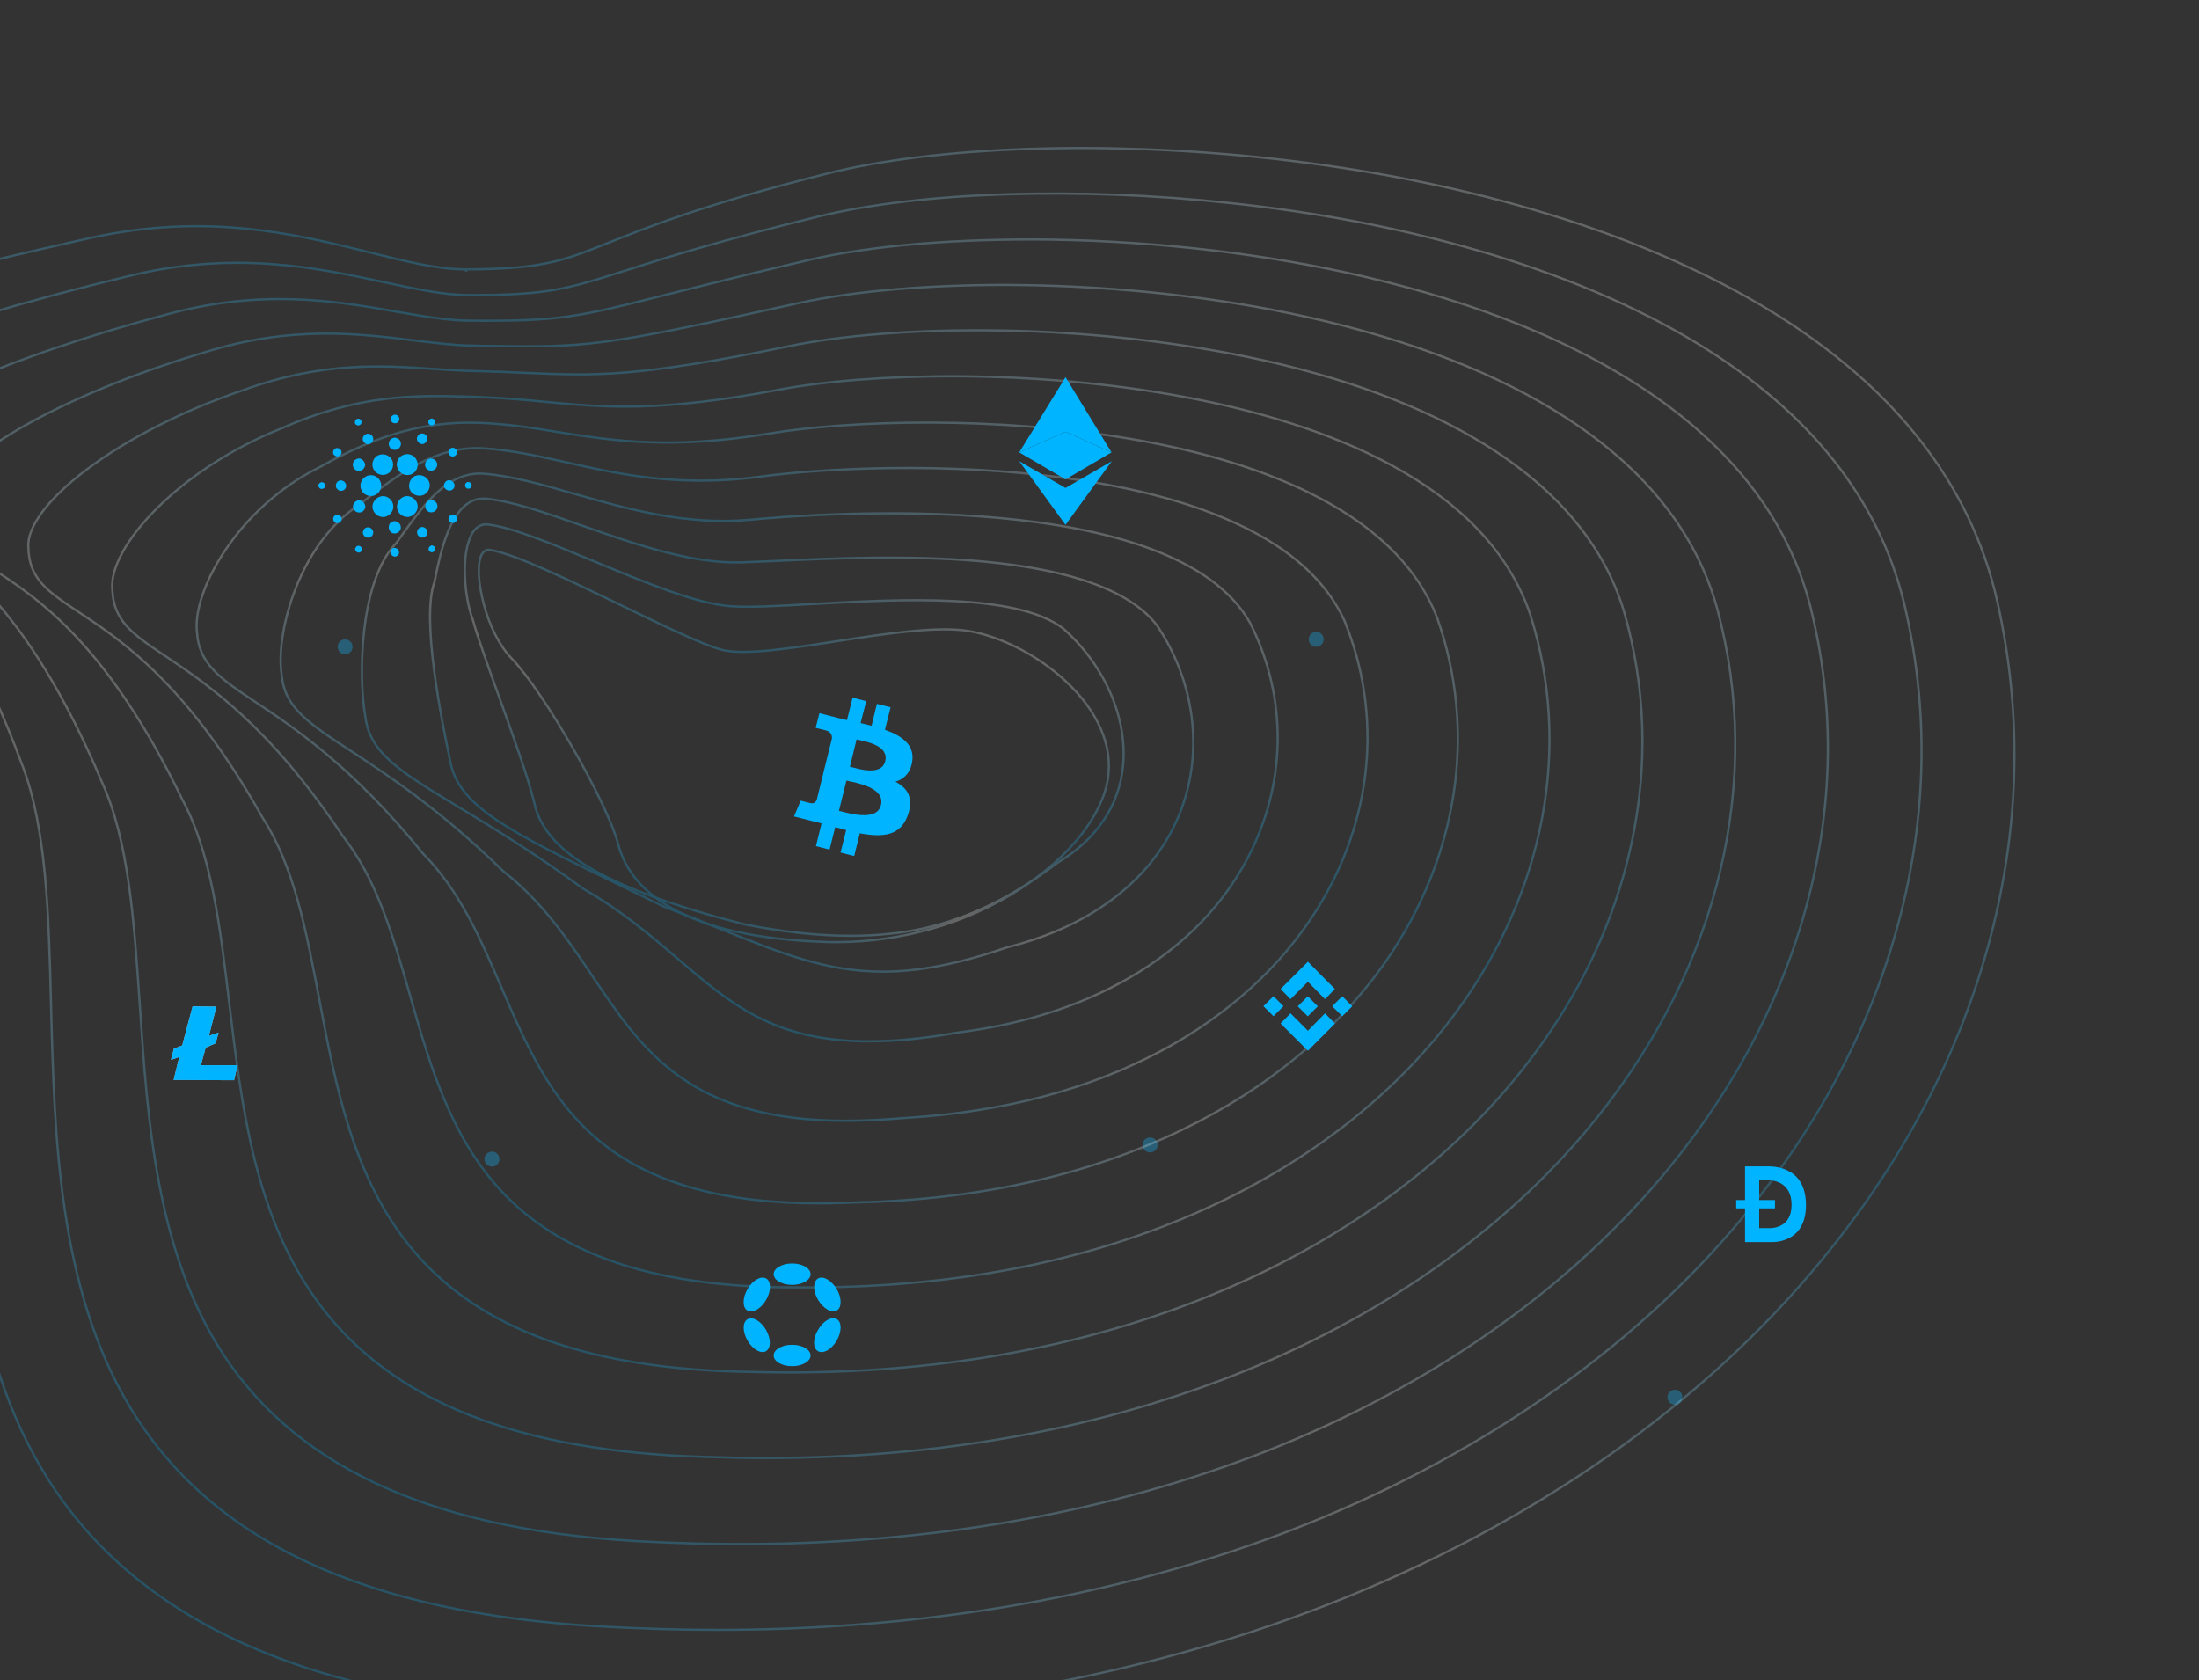 <svg width="822" height="628" viewBox="0 0 822 628" fill="none" xmlns="http://www.w3.org/2000/svg">
    <rect x="0" y="0" width="822" height="628" fill="#333333" stroke="none"/>
    <path opacity="0.33" d="M129 244.6C130.546 244.6 131.8 243.346 131.8 241.8C131.8 240.254 130.546 239 129 239C127.454 239 126.2 240.254 126.2 241.8C126.2 243.346 127.454 244.6 129 244.6Z" fill="#15BAFF"/>
    <path opacity="0.33" d="M183.9 436.1C185.446 436.1 186.7 434.846 186.7 433.3C186.7 431.754 185.446 430.5 183.9 430.5C182.354 430.5 181.1 431.754 181.1 433.3C181.1 434.846 182.354 436.1 183.9 436.1Z" fill="#15BAFF"/>
    <path opacity="0.33" d="M429.9 430.8C431.446 430.8 432.7 429.546 432.7 428C432.7 426.454 431.446 425.2 429.9 425.2C428.354 425.2 427.1 426.454 427.1 428C427.1 429.546 428.354 430.8 429.9 430.8Z" fill="#15BAFF"/>
    <path opacity="0.33" d="M492 241.8C493.546 241.8 494.8 240.546 494.8 239C494.8 237.454 493.546 236.2 492 236.2C490.454 236.2 489.2 237.454 489.2 239C489.2 240.546 490.454 241.8 492 241.8Z" fill="#15BAFF"/>
    <path opacity="0.33" d="M626.1 525.1C627.646 525.1 628.9 523.846 628.9 522.3C628.9 520.754 627.646 519.5 626.1 519.5C624.554 519.5 623.3 520.754 623.3 522.3C623.3 523.846 624.554 525.1 626.1 525.1Z" fill="#15BAFF"/>
    <g opacity="0.5">
        <g opacity="0.5">
            <path d="M174.266 100.7C163.915 100.784 152.121 97.815 138.461 94.421C111.226 87.633 77.288 79.234 33.593 88.991C-67.458 111.56 -114.802 128.105 -115.396 141.086C-116.074 154.237 -109.032 158.564 -98.511 165.012C-80.185 176.212 -49.556 194.963 -21.727 279.129C-13.327 304.413 -13.581 339.284 -13.836 376.107C-14.26 431.341 -14.684 493.872 12.805 544.185C44.538 602.219 108.087 633.527 207.101 639.806C224.664 640.994 242.142 641.503 259.366 641.503C293.728 641.503 327.327 639.212 359.568 634.715C405.639 628.352 449.504 617.407 490.06 602.219C566.166 573.711 630.818 530.016 676.889 475.885C708.621 438.638 730.85 397.912 742.898 354.641C755.031 311.116 756.219 267.335 746.547 224.573C736.705 181.133 708.282 144.734 662.126 116.396C637.181 101.124 607.316 88.312 573.208 78.385C542.748 69.477 509.574 63.028 474.703 59.21C413.36 52.507 350.065 54.629 309.509 64.81C263.353 76.349 241.887 85.003 227.633 90.688C210.58 97.475 202.774 100.615 174.266 100.7ZM174.266 100.7V101.548" stroke="url(#paint0_linear_7432_3895)" stroke-width="0.835" stroke-miterlimit="10"/>
            <path d="M268.105 609.262C254.19 609.262 240.106 608.837 225.852 608.074C136.425 603.238 78.306 576.087 48.101 525.18C21.884 480.976 20.357 425.147 19.084 376.022C18.235 341.745 17.387 309.419 8.224 285.747C-19.775 210.15 -49.216 191.738 -66.779 180.793C-77.385 174.175 -84.427 169.763 -83.918 156.952C-83.748 149.74 -70.767 141.001 -45.229 130.989C-22.236 121.996 9.921 112.408 47.931 103.245C87.554 93.488 118.523 100.106 143.382 105.451C155.43 107.996 165.781 110.287 175.114 110.287C204.81 110.372 212.192 107.996 234.082 101.039C248.76 96.372 268.868 90.009 305.946 80.93C343.871 71.682 402.924 69.731 460.024 75.925C492.69 79.403 523.574 85.342 551.912 93.488C583.729 102.651 611.558 114.444 634.721 128.529C676.465 153.982 702.342 186.648 711.76 225.507C721.093 264.62 720.414 304.752 709.724 344.714C699.118 384.422 679.18 421.923 650.502 456.201C609.097 505.75 550.894 545.797 482.169 572.184C445.516 586.184 405.893 596.45 364.234 602.474C333.266 606.971 301.109 609.262 268.105 609.262Z" stroke="url(#paint1_linear_7432_3895)" stroke-width="0.835" stroke-miterlimit="10"/>
            <path d="M277.353 577.19C266.577 577.19 255.717 576.936 244.687 576.426C164.848 573.033 112.074 550.04 83.397 506.175C58.452 467.909 55.143 418.954 52.258 375.768C50.137 344.205 48.101 314.424 38.174 292.534C10.006 225.507 -18.163 207.52 -34.962 196.744C-45.653 189.872 -52.695 185.375 -52.441 172.903C-52.61 155.849 6.866 132.262 62.185 117.584C97.99 107.742 125.989 112.578 148.558 116.565C158.824 118.347 167.648 119.874 175.878 119.874C209.646 120.129 215.84 118.602 250.202 109.863C263.184 106.639 279.219 102.566 302.212 97.221C325.715 91.706 358.21 89.076 393.676 89.585C433.638 90.263 473.854 95.015 509.998 103.414C552.76 113.341 588.48 127.765 616.055 146.431C648.211 168.151 668.659 195.132 676.719 226.695C685.628 262.245 685.458 298.643 676.21 335.042C667.047 371.186 649.399 405.463 623.776 436.771C587.038 481.57 535.282 518.053 473.939 542.234C415.057 565.397 349.047 577.105 277.353 577.19Z" stroke="url(#paint2_linear_7432_3895)" stroke-width="0.835" stroke-miterlimit="10"/>
            <path d="M286.007 545.034C278.625 545.034 271.074 544.864 263.523 544.61C193.101 542.573 145.758 523.653 118.777 486.66C95.19 454.334 90.354 413.948 85.687 374.919C82.294 346.242 78.985 319.091 68.209 298.983C40.041 240.609 14.248 223.725 -2.806 212.61C-14.091 205.229 -20.878 200.817 -20.878 188.599C-21.472 173.073 21.29 148.043 76.609 131.668C108.85 121.572 134.304 124.711 154.751 127.256C162.557 128.189 169.939 129.123 176.811 129.208L180.29 129.292C220.082 129.886 223.306 129.886 298.734 113.257C319.945 108.59 350.32 106.13 382.052 106.554C418.62 107.063 455.358 111.136 488.278 118.432C527.476 127.086 560.227 139.813 585.595 156.273C615.206 175.448 634.212 199.459 641.932 227.628C650.502 259.53 650.841 292.365 643.12 325.2C635.399 357.865 620.042 388.749 597.474 417.172C565.487 457.304 520.095 490.139 466.218 512.114C412.426 534.004 351.932 545.034 286.007 545.034Z" stroke="url(#paint3_linear_7432_3895)" stroke-width="0.835" stroke-miterlimit="10"/>
            <path d="M294.576 513.047C290.504 513.047 286.431 512.962 282.359 512.877C145.419 511.435 131.589 438.299 119.371 373.731C114.535 348.108 109.953 323.927 98.16 305.685C70.246 255.881 45.725 239.591 29.435 228.816C17.811 221.095 10.769 216.428 10.6 204.465C10.09 196.914 18.066 186.308 32.49 175.448C47.846 163.909 68.549 153.388 90.948 145.837C120.559 135.062 142.873 136.589 162.642 137.947C167.903 138.286 172.824 138.625 177.66 138.71C184.872 138.88 191.15 139.134 196.75 139.389C222.373 140.492 237.9 141.171 295.085 129.377C331.569 121.826 400.718 119.875 466.473 133.45C502.023 140.831 531.804 151.776 554.966 166.115C582.032 182.83 599.595 203.786 607.061 228.561C615.206 256.815 616.14 286.001 609.861 315.273C603.583 344.46 590.516 372.119 570.917 397.488C543.682 432.868 504.653 462.055 458.073 481.909C409.796 502.611 354.901 513.047 294.576 513.047Z" stroke="url(#paint4_linear_7432_3895)" stroke-width="0.835" stroke-miterlimit="10"/>
            <path d="M296.697 481.23C247.063 481.23 211.937 470.116 189.283 447.207C168.751 426.335 160.86 398.676 153.224 371.95C146.861 349.635 140.837 328.594 128.025 312.388C100.705 271.323 77.542 255.797 62.1 245.445C49.798 237.215 42.416 232.294 41.992 220.416C40.38 204.465 67.106 175.278 105.117 160.176C134.473 147.195 155.515 147.704 175.963 148.298L178.254 148.383C188.096 148.722 196.326 149.486 204.301 150.249C225.597 152.285 245.79 154.237 291.267 145.667C324.442 139.389 386.464 137.607 444.498 148.722C493.369 158.055 555.136 179.69 572.02 229.749C587.632 279.044 577.535 333.175 544.361 378.313C521.792 409.027 489.126 434.565 450.013 452.128C407.166 471.388 357.786 481.145 303.061 481.23C302.382 481.23 301.788 481.23 301.109 481.23C299.667 481.23 298.14 481.23 296.697 481.23Z" stroke="url(#paint5_linear_7432_3895)" stroke-width="0.835" stroke-miterlimit="10"/>
            <path d="M306.709 449.838C270.395 449.838 243.415 442.286 224.494 426.844C205.574 411.487 196.41 389.937 187.502 369.235C179.866 351.502 172.06 333.175 158.145 319.091C132.013 286.85 110.293 272.257 95.869 262.669C82.463 253.76 74.403 248.33 73.639 236.452C71.688 221.349 88.657 189.787 119.541 174.6C141.346 162.297 159.163 157.376 179.187 158.055C189.793 158.479 199.041 159.921 208.713 161.534C229.246 164.758 250.542 168.151 287.704 162.043C317.654 157.037 372.719 155.51 422.777 164.079C466.133 171.46 521.113 189.108 537.234 231.022C552.166 273.275 545.209 320.024 518.143 359.223C500.156 385.016 473.854 406.906 442.037 422.263C406.827 439.317 365.761 448.48 319.945 449.498C315.448 449.668 311.036 449.838 306.709 449.838Z" stroke="url(#paint6_linear_7432_3895)" stroke-width="0.835" stroke-miterlimit="10"/>
            <path d="M316.212 418.954C257.753 418.954 240.106 392.652 221.525 364.992C212.361 351.332 202.859 337.248 188.18 325.709C164.339 302.461 145.249 289.989 131.334 280.826C115.214 270.305 106.39 264.536 105.287 252.233C104.014 244.003 105.965 231.701 110.377 220.331C115.723 206.502 124.122 195.302 134.049 188.854C149.915 176.297 163.321 166.794 180.205 167.558C190.811 168.151 201.077 170.442 212.022 172.903C231.706 177.315 254.02 182.236 284.31 178.163C305.267 175.278 353.544 172.224 401.142 179.097C425.917 182.66 446.873 188.429 463.333 196.235C482.763 205.399 495.914 217.447 502.532 231.955C516.956 267.166 513.222 306.619 492.181 340.133C478.86 361.344 458.921 379.501 434.401 392.652C407.336 407.16 375.264 415.645 339.035 417.851C330.635 418.53 323.084 418.954 316.212 418.954Z" stroke="url(#paint7_linear_7432_3895)" stroke-width="0.835" stroke-miterlimit="10"/>
            <path d="M324.696 389.258C289.401 389.258 273.026 375.259 253.426 358.459C243.245 349.72 232.639 340.642 218.046 332.242C199.126 318.412 183.684 309.079 171.296 301.613C150 288.717 138.292 281.674 136.595 268.099C133.88 252.997 134.389 217.192 148.049 203.108C148.897 202.005 149.661 200.902 150.424 199.799C158.824 188.175 167.478 176.212 180.714 177.06C190.98 177.824 202.35 181.048 214.483 184.527C233.997 190.126 256.142 196.49 280.407 194.284C306.624 191.823 438.728 181.981 467.321 232.888C481.49 261.142 480.981 293.383 466.049 321.382C457.14 338.096 443.734 352.096 426.256 363.041C407.166 375.004 384.088 382.725 357.616 386.034C344.974 388.325 334.199 389.258 324.696 389.258Z" stroke="url(#paint8_linear_7432_3895)" stroke-width="0.835" stroke-miterlimit="10"/>
            <path d="M329.957 363.21C309.085 363.21 292.286 356.508 269.123 347.175C262.505 344.544 255.717 341.829 248.081 338.86C242.566 336.145 237.391 333.684 232.555 331.309C190.302 310.776 170.957 301.443 168.157 283.88C165.442 270.899 157.212 231.276 162.472 217.362C165.272 202.429 170.024 185.46 181.647 186.393C191.405 187.326 204.131 191.738 217.622 196.49C236.712 203.192 258.263 210.744 276.759 210.235C280.238 210.15 284.48 209.895 289.401 209.725C309.339 208.792 339.544 207.35 367.374 209.895C400.718 212.95 422.608 220.925 432.45 233.737C446.619 254.778 449.928 280.741 441.359 303.14C431.771 328 408.778 346.072 376.452 354.132C357.616 360.58 343.023 363.21 329.957 363.21Z" stroke="url(#paint9_linear_7432_3895)" stroke-width="0.835" stroke-miterlimit="10"/>
            <path d="M317.824 349.805C305.691 349.805 292.455 348.363 278.032 345.478C226.955 332.327 203.537 318.667 199.635 299.831C197.598 291.177 191.659 274.632 186.399 260.039C182.241 248.5 178.338 237.555 176.811 231.87C174.945 227.034 173.842 220.331 173.757 213.883C173.672 206.841 174.945 201.326 177.151 198.441C178.508 196.659 180.29 195.811 182.411 196.066C191.659 197.169 206.507 203.362 222.203 209.895C240.869 217.616 260.214 225.677 273.111 226.61C280.153 227.119 291.267 226.525 304.164 225.761C336.151 223.98 380.1 221.604 397.409 234.925C412.935 248.67 421.505 268.354 419.808 286.256C418.365 301.274 409.881 313.831 395.203 322.57C378.488 335.296 362.707 343.017 345.738 346.92C337.084 348.872 327.836 349.805 317.824 349.805Z" stroke="url(#paint10_linear_7432_3895)" stroke-width="0.835" stroke-miterlimit="10"/>
            <path d="M312.564 352.181C311.036 352.181 309.509 352.181 307.982 352.096C283.207 351.247 263.862 346.92 250.627 339.199C240.191 333.175 233.658 325.285 231.112 315.697C227.04 300.001 203.198 258.427 191.235 246.124C186.823 241.543 182.92 233.991 180.714 225.337C178.678 217.531 178.423 210.489 180.035 207.35C180.799 205.992 181.817 205.314 183.175 205.568C192.592 207.095 212.87 216.938 232.555 226.44C247.827 233.822 262.25 240.779 269.462 242.815C277.692 245.106 294.746 242.476 312.903 239.676C331.569 236.791 350.829 233.907 362.453 235.943C374.585 238.064 388.415 245.276 398.512 254.778C410.305 265.808 415.905 278.535 414.208 290.668C412.172 304.837 399.784 320.449 381.034 332.497C361.18 345.223 336.999 352.181 312.564 352.181Z" stroke="url(#paint11_linear_7432_3895)" stroke-width="0.835" stroke-miterlimit="10"/>
        </g>
    </g>
    <path d="M415.5 169.1L398.3 141L381 169.1L398.3 161.4L415.5 169.1Z" fill="#00B4FF"/>
    <path d="M398.3 182.4L381 172.4L398.3 196.2L415.6 172.4L398.3 182.4Z" fill="#00B4FF"/>
    <path d="M415.5 169.1L398.3 161.4L381 169.1L398.3 179.2L415.5 169.1Z" fill="#00B4FF"/>
    <path d="M341 284.6C341.9 278.4 337.2 275.1 330.8 272.8L332.9 264.4L327.8 263.1L325.8 271.3C324.5 271 323.1 270.6 321.7 270.3L323.8 262.1L318.7 260.8L316.6 269.2C315.5 268.9 314.4 268.7 313.3 268.4L306.3 266.6L304.9 272.1C304.9 272.1 308.7 273 308.6 273C310.7 273.5 311 274.9 311 276L308.6 285.6L305.3 299C305 299.6 304.4 300.6 303 300.2C303.1 300.3 299.3 299.3 299.3 299.3L296.8 305.2L303.5 306.9C304.7 307.2 306 307.5 307.1 307.8L305 316.3L310.1 317.6L312.2 309.2C313.6 309.6 314.9 309.9 316.3 310.3L314.2 318.7L319.3 320L321.4 311.5C330.1 313.1 336.7 312.5 339.4 304.6C341.6 298.3 339.3 294.6 334.7 292.2C337.8 291.3 340.3 289.1 341 284.6ZM329.3 301C327.7 307.3 317 303.9 313.6 303.1L316.4 291.8C319.9 292.6 331 294.3 329.3 301ZM330.9 284.5C329.5 290.3 320.6 287.3 317.7 286.6L320.2 276.4C323.1 277.1 332.4 278.5 330.9 284.5Z" fill="#00B4FF"/>
    <path d="M482.4 373.5L486.2 369.7L487 368.9L488.9 367L495.3 373.5L499 369.7L488.9 359.5L478.7 369.7L482.4 373.5Z" fill="#00B4FF"/>
    <path d="M488.853 372.426L485.106 376.174L488.853 379.922L492.601 376.174L488.853 372.426Z" fill="#00B4FF"/>
    <path d="M495.3 378.8L488.9 385.3L486.6 383L486.2 382.6L482.4 378.8L478.7 382.6L488.9 392.8L499 382.6L495.3 378.8Z" fill="#00B4FF"/>
    <path d="M476.025 372.378L472.277 376.126L476.025 379.874L479.773 376.126L476.025 372.378Z" fill="#00B4FF"/>
    <path d="M501.735 372.402L497.988 376.149L501.735 379.897L505.483 376.149L501.735 372.402Z" fill="#00B4FF"/>
    <path fill-rule="evenodd" clip-rule="evenodd" d="M72 376.2L68.1 390.8L65 392L63.9 396.2L67 395.1L64.9 403.7L87.5 403.8L88.8 398.2H75.1L76.9 391.6L80.6 390L81.7 386L78.1 387.2L80.9 376.3L72 376.2Z" fill="#B7B8BA"/>
    <path fill-rule="evenodd" clip-rule="evenodd" d="M72 376.2L68.1 390.8L65 392L63.9 396.2L67 395.1L64.9 403.7L87.5 403.8L88.8 398.2H75.1L76.9 391.6L80.6 390L81.7 386L78.1 387.2L80.9 376.3L72 376.2Z" fill="#00B4FF"/>
    <path d="M660.4 436.001H652.3V448.601H649V451.701H652.3V464.301H661.8C661.8 464.301 675.1 465.401 675.1 450.401C675 435.601 662.3 436.001 660.4 436.001ZM661.5 459.101H657.6V451.701H663.5V448.601H657.6V441.201H661.3C662.7 441.201 669.7 441.801 669.7 450.401C669.7 459.001 662.5 459.101 661.5 459.101Z" fill="#00B4FF"/>
    <path d="M296.1 480.3C299.911 480.3 303 478.509 303 476.3C303 474.091 299.911 472.3 296.1 472.3C292.289 472.3 289.2 474.091 289.2 476.3C289.2 478.509 292.289 480.3 296.1 480.3Z" fill="#00B4FF"/>
    <path d="M296.1 510.7C299.911 510.7 303 508.909 303 506.7C303 504.491 299.911 502.7 296.1 502.7C292.289 502.7 289.2 504.491 289.2 506.7C289.2 508.909 292.289 510.7 296.1 510.7Z" fill="#00B4FF"/>
    <path d="M279.4 481.9C281.3 478.6 284.4 476.8 286.4 477.9C288.3 479 288.3 482.6 286.4 485.9C284.5 489.2 281.4 491 279.4 489.9C277.5 488.8 277.5 485.2 279.4 481.9Z" fill="#00B4FF"/>
    <path d="M305.8 497.1C307.7 493.8 310.8 492 312.8 493.1C314.7 494.2 314.7 497.8 312.8 501.1C310.9 504.4 307.8 506.2 305.8 505.1C303.8 504 303.8 500.4 305.8 497.1Z" fill="#00B4FF"/>
    <path d="M286.333 505.093C288.246 503.988 288.253 500.418 286.347 497.118C284.442 493.817 281.346 492.038 279.433 493.142C277.52 494.247 277.514 497.817 279.419 501.118C281.325 504.418 284.42 506.198 286.333 505.093Z" fill="#00B4FF"/>
    <path d="M305.8 477.9C307.7 476.8 310.8 478.6 312.8 481.9C314.7 485.2 314.7 488.8 312.8 489.9C310.9 491 307.8 489.2 305.8 485.9C303.8 482.6 303.9 479 305.8 477.9Z" fill="#00B4FF"/>
    <path d="M147.017 155.171C148.317 154.471 149.817 156.071 149.117 157.271C148.717 158.271 147.317 158.571 146.517 157.771C145.717 157.071 145.917 155.571 147.017 155.171ZM133.517 156.571C134.317 156.271 135.217 156.971 135.117 157.771C135.217 158.671 134.117 159.371 133.317 158.871C132.317 158.571 132.517 156.871 133.517 156.571ZM161.117 158.971C159.917 158.871 159.717 156.971 160.917 156.571C161.817 156.171 162.617 156.971 162.717 157.771C162.517 158.571 161.917 159.171 161.117 158.971ZM136.617 162.371C137.917 161.571 139.717 162.771 139.517 164.271C139.417 165.771 137.517 166.671 136.317 165.571C135.217 164.771 135.417 162.971 136.617 162.371ZM156.017 163.171C156.617 161.671 158.917 161.671 159.517 163.071C160.117 164.171 159.417 165.571 158.217 165.971C156.717 166.271 155.317 164.571 156.017 163.171ZM145.317 165.871C145.317 164.571 146.417 163.671 147.617 163.571C148.417 163.771 149.317 164.071 149.617 164.871C150.217 165.971 149.717 167.471 148.517 167.971C148.017 168.271 147.417 168.171 146.817 168.071C146.017 167.771 145.317 166.871 145.317 165.871ZM125.317 167.671C126.517 166.971 128.017 168.271 127.617 169.471C127.417 170.571 125.917 170.971 125.117 170.271C124.217 169.771 124.317 168.171 125.317 167.671ZM168.317 167.671C169.317 166.871 170.917 167.771 170.817 169.071C170.917 170.171 169.517 171.071 168.517 170.471C167.417 169.971 167.317 168.271 168.317 167.671ZM151.017 169.971C152.617 169.371 154.617 170.071 155.517 171.571C156.717 173.371 156.117 176.071 154.217 177.071C152.217 178.271 149.417 177.271 148.617 175.071C147.717 172.971 148.917 170.571 151.017 169.971ZM141.417 170.171C143.217 169.371 145.617 170.071 146.517 171.871C147.517 173.671 146.717 176.171 144.917 177.071C143.117 178.071 140.517 177.371 139.617 175.371C138.617 173.571 139.517 170.971 141.417 170.171ZM131.917 173.371C132.017 172.171 133.117 171.471 134.217 171.371C135.417 171.471 136.317 172.471 136.517 173.671C136.417 174.871 135.517 176.071 134.217 175.971C132.917 176.171 131.617 174.771 131.917 173.371ZM160.117 171.671C161.517 170.871 163.517 172.071 163.417 173.671C163.517 175.371 161.317 176.671 159.917 175.571C158.417 174.771 158.617 172.371 160.117 171.671ZM137.617 177.771C139.317 177.271 141.217 178.071 142.017 179.671C142.917 181.171 142.517 183.371 141.117 184.471C139.317 186.171 136.017 185.471 135.117 183.171C134.017 181.071 135.317 178.371 137.617 177.771ZM155.617 177.771C157.217 177.271 159.117 177.971 160.017 179.371C161.217 181.071 160.617 183.571 158.917 184.671C157.117 185.971 154.317 185.271 153.317 183.271C152.217 181.271 153.417 178.371 155.617 177.771ZM126.817 179.671C128.217 179.171 129.817 180.671 129.317 182.171C128.917 183.471 127.117 183.971 126.217 182.971C125.017 182.071 125.517 180.071 126.817 179.671ZM165.917 181.771C165.917 180.571 166.717 179.471 168.017 179.471C169.017 179.671 169.917 180.471 169.917 181.471C170.017 182.871 168.317 183.871 167.117 183.171C166.417 182.871 166.117 182.371 165.917 181.771ZM119.817 180.371C120.717 179.971 121.717 180.771 121.517 181.671C121.517 182.771 119.817 183.171 119.317 182.271C118.717 181.671 119.017 180.771 119.817 180.371ZM174.417 180.371C175.017 179.971 176.017 180.271 176.217 180.971C176.617 181.771 175.917 182.771 175.017 182.671C173.817 182.771 173.417 180.871 174.417 180.371ZM142.317 185.571C144.617 184.971 147.017 186.871 147.017 189.271C147.117 191.671 144.717 193.771 142.417 193.171C140.617 192.871 139.217 191.171 139.217 189.271C139.317 187.571 140.617 185.971 142.317 185.571ZM151.317 185.571C153.617 184.971 156.117 186.871 156.117 189.271C156.217 191.571 153.917 193.671 151.617 193.171C149.417 192.871 147.917 190.571 148.517 188.471C148.817 187.071 149.917 185.971 151.317 185.571ZM133.917 187.071C135.517 186.771 137.017 188.571 136.417 190.071C135.917 191.671 133.617 192.171 132.517 190.771C131.217 189.571 132.217 187.271 133.917 187.071ZM160.417 187.071C161.817 186.471 163.617 187.671 163.517 189.271C163.617 190.971 161.417 192.171 160.017 191.171C158.417 190.271 158.717 187.671 160.417 187.071ZM167.817 194.571C167.217 193.571 168.317 192.171 169.417 192.371C170.017 192.371 170.417 192.771 170.717 193.171C170.817 193.771 170.917 194.571 170.417 194.971C169.717 195.871 168.217 195.571 167.817 194.571ZM125.317 192.571C126.417 191.871 127.917 192.971 127.717 194.171C127.617 195.271 126.217 195.971 125.217 195.271C124.317 194.771 124.317 193.171 125.317 192.571ZM146.717 194.971C148.117 194.371 149.917 195.571 149.817 197.171C149.917 198.871 147.717 200.071 146.317 199.071C144.817 198.071 145.017 195.471 146.717 194.971ZM136.817 197.271C138.017 196.671 139.617 197.771 139.517 199.071C139.517 200.171 138.517 201.171 137.417 200.971C136.517 200.971 135.917 200.171 135.617 199.371C135.617 198.471 136.017 197.571 136.817 197.271ZM156.917 197.271C158.117 196.471 159.917 197.571 159.817 199.071C159.817 200.571 157.817 201.571 156.717 200.571C155.517 199.771 155.717 197.871 156.917 197.271ZM160.417 205.871C159.817 205.071 160.517 204.071 161.417 203.871C162.117 203.971 162.917 204.571 162.717 205.371C162.617 206.471 160.917 206.871 160.417 205.871ZM132.717 205.171C132.917 204.471 133.517 203.871 134.217 204.071C135.317 204.171 135.717 205.871 134.717 206.371C133.817 206.971 132.817 206.171 132.717 205.171ZM146.017 205.971C146.217 204.971 147.517 204.471 148.317 205.071C148.917 205.271 149.017 205.971 149.217 206.471C149.117 206.771 149.117 206.971 149.017 207.271C148.717 207.671 148.217 208.071 147.617 208.071C146.617 208.071 145.617 206.871 146.017 205.971Z" fill="#00B4FF"/>
    <defs>
        <linearGradient id="paint0_linear_7432_3895" x1="102.414" y1="622.535" x2="461.743" y2="0.158" gradientUnits="userSpaceOnUse">
            <stop stop-color="#00B4FF"/>
            <stop offset="0.064" stop-color="#2CC1FF"/>
            <stop offset="0.208" stop-color="#98E1FF"/>
            <stop offset="0.337" stop-color="white"/>
            <stop offset="0.65" stop-color="#15BAFF"/>
            <stop offset="0.732" stop-color="#47C9FF"/>
            <stop offset="0.917" stop-color="#C5EEFF"/>
            <stop offset="1" stop-color="white"/>
        </linearGradient>
        <linearGradient id="paint1_linear_7432_3895" x1="122.225" y1="589.429" x2="450.119" y2="21.499" gradientUnits="userSpaceOnUse">
            <stop stop-color="#00B4FF"/>
            <stop offset="0.064" stop-color="#2CC1FF"/>
            <stop offset="0.208" stop-color="#98E1FF"/>
            <stop offset="0.337" stop-color="white"/>
            <stop offset="0.65" stop-color="#15BAFF"/>
            <stop offset="0.732" stop-color="#47C9FF"/>
            <stop offset="0.917" stop-color="#C5EEFF"/>
            <stop offset="1" stop-color="white"/>
        </linearGradient>
        <linearGradient id="paint2_linear_7432_3895" x1="141.974" y1="556.377" x2="438.497" y2="42.784" gradientUnits="userSpaceOnUse">
            <stop stop-color="#00B4FF"/>
            <stop offset="0.064" stop-color="#2CC1FF"/>
            <stop offset="0.208" stop-color="#98E1FF"/>
            <stop offset="0.337" stop-color="white"/>
            <stop offset="0.65" stop-color="#15BAFF"/>
            <stop offset="0.732" stop-color="#47C9FF"/>
            <stop offset="0.917" stop-color="#C5EEFF"/>
            <stop offset="1" stop-color="white"/>
        </linearGradient>
        <linearGradient id="paint3_linear_7432_3895" x1="161.663" y1="523.417" x2="426.896" y2="64.021" gradientUnits="userSpaceOnUse">
            <stop stop-color="#00B4FF"/>
            <stop offset="0.064" stop-color="#2CC1FF"/>
            <stop offset="0.208" stop-color="#98E1FF"/>
            <stop offset="0.337" stop-color="white"/>
            <stop offset="0.65" stop-color="#15BAFF"/>
            <stop offset="0.732" stop-color="#47C9FF"/>
            <stop offset="0.917" stop-color="#C5EEFF"/>
            <stop offset="1" stop-color="white"/>
        </linearGradient>
        <linearGradient id="paint4_linear_7432_3895" x1="181.19" y1="490.564" x2="415.259" y2="85.145" gradientUnits="userSpaceOnUse">
            <stop stop-color="#00B4FF"/>
            <stop offset="0.064" stop-color="#2CC1FF"/>
            <stop offset="0.208" stop-color="#98E1FF"/>
            <stop offset="0.337" stop-color="white"/>
            <stop offset="0.65" stop-color="#15BAFF"/>
            <stop offset="0.732" stop-color="#47C9FF"/>
            <stop offset="0.917" stop-color="#C5EEFF"/>
            <stop offset="1" stop-color="white"/>
        </linearGradient>
        <linearGradient id="paint5_linear_7432_3895" x1="200.371" y1="457.799" x2="403.46" y2="106.04" gradientUnits="userSpaceOnUse">
            <stop stop-color="#00B4FF"/>
            <stop offset="0.064" stop-color="#2CC1FF"/>
            <stop offset="0.208" stop-color="#98E1FF"/>
            <stop offset="0.337" stop-color="white"/>
            <stop offset="0.65" stop-color="#15BAFF"/>
            <stop offset="0.732" stop-color="#47C9FF"/>
            <stop offset="0.917" stop-color="#C5EEFF"/>
            <stop offset="1" stop-color="white"/>
        </linearGradient>
        <linearGradient id="paint6_linear_7432_3895" x1="218.854" y1="425.183" x2="391.261" y2="126.564" gradientUnits="userSpaceOnUse">
            <stop stop-color="#00B4FF"/>
            <stop offset="0.064" stop-color="#2CC1FF"/>
            <stop offset="0.208" stop-color="#98E1FF"/>
            <stop offset="0.337" stop-color="white"/>
            <stop offset="0.65" stop-color="#15BAFF"/>
            <stop offset="0.732" stop-color="#47C9FF"/>
            <stop offset="0.917" stop-color="#C5EEFF"/>
            <stop offset="1" stop-color="white"/>
        </linearGradient>
        <linearGradient id="paint7_linear_7432_3895" x1="235.607" y1="392.621" x2="377.948" y2="146.079" gradientUnits="userSpaceOnUse">
            <stop stop-color="#00B4FF"/>
            <stop offset="0.064" stop-color="#2CC1FF"/>
            <stop offset="0.208" stop-color="#98E1FF"/>
            <stop offset="0.337" stop-color="white"/>
            <stop offset="0.65" stop-color="#15BAFF"/>
            <stop offset="0.732" stop-color="#47C9FF"/>
            <stop offset="0.917" stop-color="#C5EEFF"/>
            <stop offset="1" stop-color="white"/>
        </linearGradient>
        <linearGradient id="paint8_linear_7432_3895" x1="249.491" y1="361.277" x2="363.211" y2="164.308" gradientUnits="userSpaceOnUse">
            <stop stop-color="#00B4FF"/>
            <stop offset="0.064" stop-color="#2CC1FF"/>
            <stop offset="0.208" stop-color="#98E1FF"/>
            <stop offset="0.337" stop-color="white"/>
            <stop offset="0.65" stop-color="#15BAFF"/>
            <stop offset="0.732" stop-color="#47C9FF"/>
            <stop offset="0.917" stop-color="#C5EEFF"/>
            <stop offset="1" stop-color="white"/>
        </linearGradient>
        <linearGradient id="paint9_linear_7432_3895" x1="250.55" y1="344.847" x2="345.641" y2="180.145" gradientUnits="userSpaceOnUse">
            <stop stop-color="#00B4FF"/>
            <stop offset="0.064" stop-color="#2CC1FF"/>
            <stop offset="0.208" stop-color="#98E1FF"/>
            <stop offset="0.337" stop-color="white"/>
            <stop offset="0.65" stop-color="#15BAFF"/>
            <stop offset="0.732" stop-color="#47C9FF"/>
            <stop offset="0.917" stop-color="#C5EEFF"/>
            <stop offset="1" stop-color="white"/>
        </linearGradient>
        <linearGradient id="paint10_linear_7432_3895" x1="245.054" y1="339.001" x2="328.52" y2="194.434" gradientUnits="userSpaceOnUse">
            <stop stop-color="#00B4FF"/>
            <stop offset="0.064" stop-color="#2CC1FF"/>
            <stop offset="0.208" stop-color="#98E1FF"/>
            <stop offset="0.337" stop-color="white"/>
            <stop offset="0.65" stop-color="#15BAFF"/>
            <stop offset="0.732" stop-color="#47C9FF"/>
            <stop offset="0.917" stop-color="#C5EEFF"/>
            <stop offset="1" stop-color="white"/>
        </linearGradient>
        <linearGradient id="paint11_linear_7432_3895" x1="247.436" y1="337.786" x2="322.307" y2="208.107" gradientUnits="userSpaceOnUse">
            <stop stop-color="#00B4FF"/>
            <stop offset="0.064" stop-color="#2CC1FF"/>
            <stop offset="0.208" stop-color="#98E1FF"/>
            <stop offset="0.337" stop-color="white"/>
            <stop offset="0.65" stop-color="#15BAFF"/>
            <stop offset="0.732" stop-color="#47C9FF"/>
            <stop offset="0.917" stop-color="#C5EEFF"/>
            <stop offset="1" stop-color="white"/>
        </linearGradient>
    </defs>
</svg>
